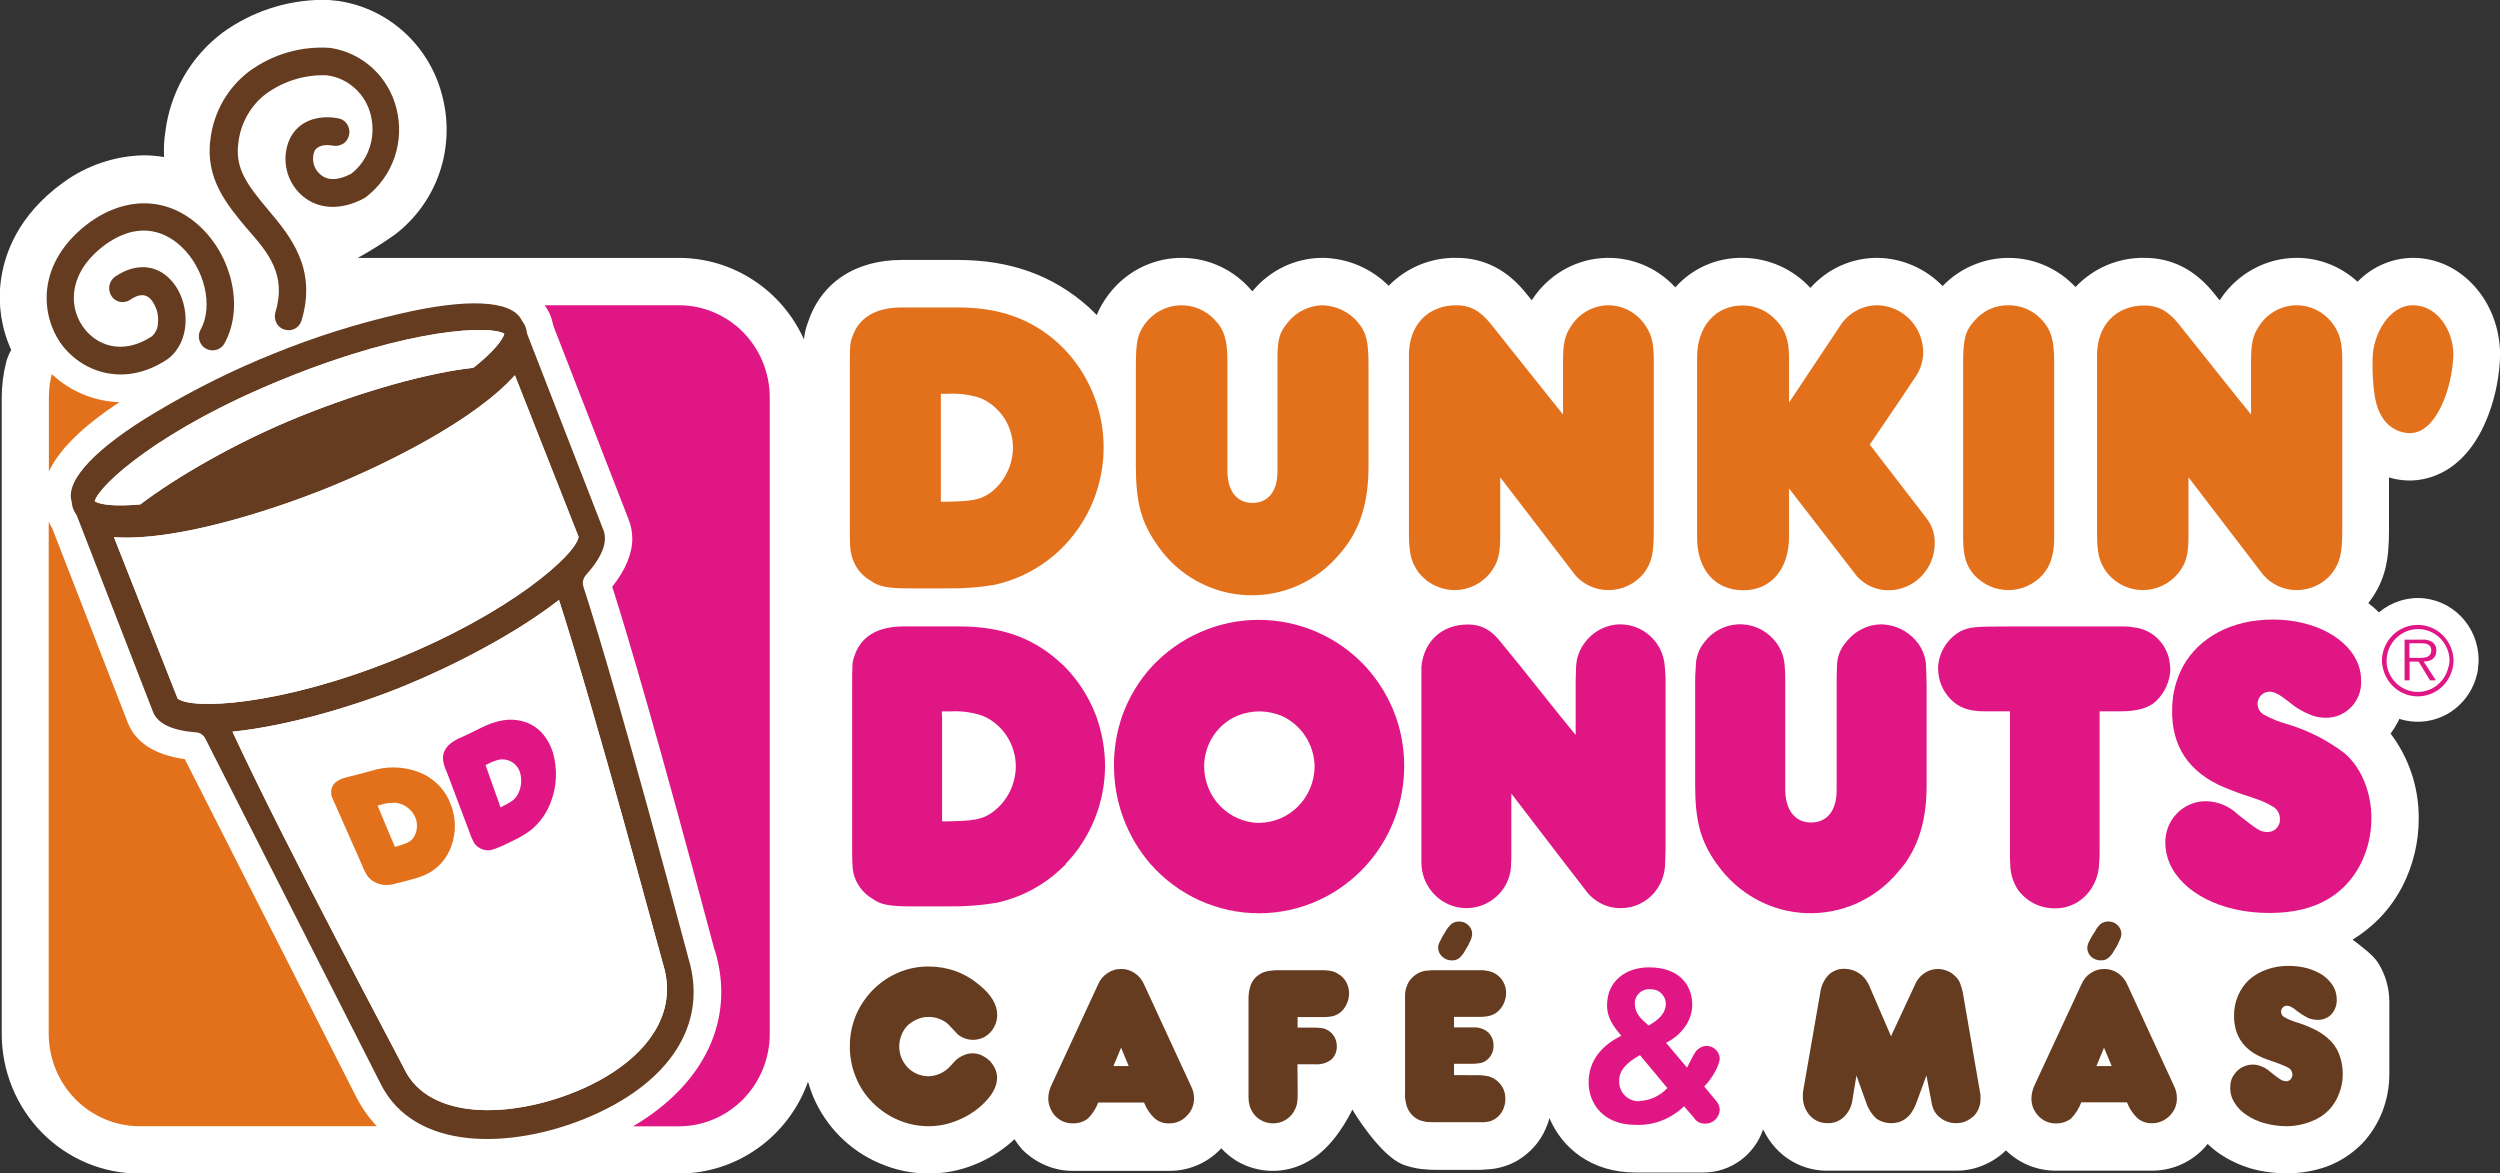 <svg width="49" height="23" viewBox="0 0 49 23" fill="none" xmlns="http://www.w3.org/2000/svg">
<rect x="0" y="0" width="49" height="23" fill="#333333" stroke="none"/>
<g clip-path="url(#clip0)">
<path d="M47.297 5.054C47.094 5.055 46.893 5.097 46.706 5.178C46.519 5.258 46.35 5.375 46.208 5.522C45.88 5.22 45.453 5.053 45.011 5.054C44.717 5.055 44.428 5.129 44.169 5.27C43.909 5.41 43.688 5.613 43.523 5.86C43.518 5.869 43.512 5.878 43.505 5.886L43.407 5.765C43.036 5.292 42.573 5.054 42.034 5.054C41.782 5.049 41.531 5.098 41.298 5.196C41.065 5.294 40.854 5.441 40.68 5.626C40.512 5.447 40.311 5.304 40.088 5.206C39.865 5.108 39.624 5.056 39.381 5.055C39.138 5.053 38.897 5.101 38.673 5.196C38.448 5.29 38.245 5.43 38.075 5.607C37.907 5.433 37.708 5.296 37.487 5.201C37.267 5.106 37.031 5.056 36.791 5.054C36.545 5.054 36.301 5.106 36.076 5.207C35.851 5.309 35.649 5.457 35.484 5.643C35.313 5.458 35.107 5.31 34.879 5.209C34.65 5.108 34.404 5.055 34.154 5.054C33.907 5.05 33.661 5.099 33.434 5.198C33.206 5.298 33.002 5.446 32.836 5.632C32.651 5.431 32.425 5.276 32.174 5.177C31.922 5.078 31.652 5.038 31.383 5.06C31.114 5.082 30.854 5.165 30.621 5.304C30.389 5.442 30.19 5.632 30.039 5.86C30.032 5.868 30.027 5.876 30.023 5.886L29.924 5.765C29.553 5.292 29.088 5.054 28.551 5.054C28.304 5.049 28.058 5.095 27.829 5.189C27.6 5.283 27.392 5.423 27.218 5.601C26.871 5.255 26.405 5.059 25.919 5.054C25.657 5.055 25.398 5.114 25.161 5.227C24.924 5.341 24.714 5.506 24.546 5.71C24.523 5.686 24.502 5.659 24.476 5.632C24.298 5.439 24.082 5.289 23.841 5.189C23.601 5.09 23.342 5.044 23.083 5.056C22.823 5.067 22.57 5.135 22.338 5.255C22.107 5.376 21.905 5.545 21.744 5.752L21.726 5.776C21.632 5.898 21.555 6.032 21.496 6.175C21.447 6.125 21.398 6.075 21.346 6.027C20.65 5.401 19.81 5.095 18.772 5.095H17.677C16.758 5.095 16.087 5.544 15.831 6.331C15.793 6.434 15.769 6.541 15.757 6.651C15.542 6.175 15.198 5.772 14.765 5.49C14.332 5.207 13.829 5.056 13.314 5.055H7.012C7.264 4.916 7.509 4.762 7.744 4.595C8.142 4.291 8.443 3.875 8.61 3.398C8.776 2.921 8.799 2.404 8.677 1.914C8.562 1.427 8.305 0.986 7.941 0.648C7.577 0.31 7.121 0.091 6.633 0.019C6.526 0.004 6.418 -0.004 6.311 -0.003C5.613 0.004 4.934 0.227 4.365 0.638C4.057 0.869 3.798 1.16 3.604 1.496C3.411 1.831 3.287 2.203 3.24 2.589C3.215 2.751 3.207 2.915 3.216 3.078C3.086 3.057 2.955 3.045 2.824 3.044C2.254 3.054 1.702 3.24 1.239 3.577C0.341 4.226 0.077 4.998 0.013 5.529C-0.041 5.983 0.03 6.444 0.22 6.859C0.176 6.934 0.143 7.016 0.121 7.1C0.064 7.323 0.035 7.553 0.034 7.783V20.264C0.034 20.624 0.104 20.98 0.239 21.312C0.375 21.645 0.574 21.947 0.824 22.201C1.074 22.455 1.372 22.656 1.699 22.794C2.026 22.931 2.376 23.002 2.73 23.001H13.314C13.865 23 14.403 22.827 14.854 22.505C15.306 22.183 15.649 21.728 15.837 21.202C15.865 21.298 15.898 21.394 15.935 21.487C16.186 22.082 16.656 22.554 17.244 22.802C17.549 22.934 17.876 23.002 18.207 23.001C18.506 23.001 18.802 22.945 19.08 22.835C19.355 22.728 19.609 22.573 19.832 22.377L19.883 22.328C19.928 22.398 19.979 22.465 20.034 22.528C20.163 22.66 20.317 22.765 20.487 22.837C20.659 22.913 20.846 22.951 21.034 22.949H22.922C23.292 22.95 23.647 22.802 23.909 22.537C23.919 22.527 23.927 22.517 23.936 22.506C24.023 22.6 24.122 22.682 24.23 22.75C24.443 22.878 24.685 22.947 24.933 22.949C25.18 22.952 25.424 22.887 25.639 22.763C26.14 22.492 26.439 21.88 26.508 21.747C26.508 21.763 27.038 22.631 27.478 22.816C27.495 22.822 27.509 22.829 27.523 22.835C27.629 22.871 27.739 22.897 27.85 22.912C27.966 22.925 28.082 22.931 28.198 22.93H28.947C29.018 22.93 29.09 22.926 29.16 22.919C29.247 22.915 29.333 22.902 29.417 22.879C29.514 22.854 29.607 22.819 29.695 22.773C29.782 22.726 29.863 22.67 29.938 22.605C30.095 22.472 30.219 22.303 30.3 22.112C30.33 22.048 30.353 21.981 30.368 21.913C30.617 22.502 31.191 22.981 32.056 22.981H33.4C33.655 22.979 33.903 22.896 34.111 22.745C34.318 22.594 34.474 22.381 34.557 22.136C34.62 22.268 34.702 22.391 34.8 22.499C34.93 22.642 35.088 22.755 35.264 22.832C35.441 22.909 35.63 22.948 35.822 22.945H38.346C38.532 22.946 38.716 22.908 38.886 22.833C39.046 22.766 39.192 22.669 39.316 22.547C39.578 22.803 39.928 22.946 40.291 22.945H42.185C42.554 22.945 42.909 22.797 43.172 22.533C43.207 22.497 43.24 22.46 43.27 22.42C43.345 22.493 43.426 22.56 43.512 22.619C43.702 22.745 43.908 22.841 44.126 22.905C44.349 22.967 44.58 22.997 44.812 22.996C45.079 22.999 45.345 22.956 45.597 22.867C45.855 22.773 46.089 22.623 46.284 22.427C46.288 22.422 46.292 22.418 46.297 22.415C46.468 22.234 46.603 22.021 46.694 21.788C46.784 21.555 46.831 21.306 46.831 21.056V19.636C46.831 19.371 46.758 19.111 46.62 18.887C46.522 18.718 46.265 18.537 46.111 18.417C46.302 18.299 46.479 18.159 46.637 17.998C46.819 17.81 46.973 17.595 47.093 17.361C47.299 16.955 47.407 16.505 47.407 16.048C47.413 15.444 47.218 14.857 46.856 14.379C47.078 14.078 47.198 13.712 47.196 13.336C47.196 13.141 47.165 12.947 47.104 12.763C46.972 12.386 46.733 12.058 46.417 11.819C46.428 11.811 46.436 11.801 46.443 11.789C46.76 11.365 46.824 10.958 46.824 10.402V9.358C46.873 9.373 46.922 9.382 46.957 9.391C47.047 9.408 47.139 9.418 47.231 9.418C47.549 9.418 48.335 9.294 48.777 8.122C48.916 7.749 48.992 7.355 49.002 6.956C49 5.906 48.236 5.054 47.297 5.054Z" fill="white"/>
<path d="M47.39 11.721C47.074 11.722 46.771 11.85 46.547 12.076C46.323 12.303 46.197 12.611 46.196 12.932C46.195 13.003 46.201 13.075 46.214 13.145C46.261 13.42 46.401 13.67 46.609 13.852C46.816 14.034 47.08 14.138 47.354 14.146C47.629 14.154 47.898 14.066 48.115 13.896C48.333 13.726 48.486 13.485 48.55 13.213C48.563 13.168 48.57 13.121 48.571 13.074C48.578 13.027 48.581 12.979 48.581 12.932C48.58 12.611 48.454 12.304 48.231 12.077C48.008 11.85 47.706 11.722 47.39 11.721Z" fill="white"/>
<path fill-rule="evenodd" clip-rule="evenodd" d="M47.502 12.966C47.643 12.966 47.753 12.903 47.753 12.749C47.754 12.715 47.746 12.681 47.73 12.65C47.714 12.62 47.69 12.594 47.662 12.576C47.603 12.545 47.537 12.531 47.471 12.537H47.13V13.335H47.228V12.967H47.404L47.461 13.059L47.628 13.335H47.744L47.563 13.058L47.502 12.966ZM47.371 12.894H47.224V12.608H47.448C47.546 12.608 47.653 12.623 47.653 12.745C47.653 12.909 47.48 12.894 47.371 12.894Z" fill="#DF1683"/>
<path fill-rule="evenodd" clip-rule="evenodd" d="M48.079 13.058C48.086 13.018 48.09 12.976 48.09 12.935C48.083 12.75 48.006 12.575 47.875 12.447C47.744 12.319 47.569 12.248 47.388 12.248C47.206 12.248 47.031 12.319 46.9 12.447C46.769 12.575 46.692 12.75 46.685 12.935C46.685 12.976 46.689 13.018 46.698 13.058C46.726 13.224 46.811 13.373 46.937 13.482C47.064 13.589 47.223 13.649 47.388 13.649C47.553 13.649 47.713 13.589 47.84 13.482C47.966 13.373 48.05 13.224 48.079 13.058H47.992C47.965 13.2 47.889 13.328 47.779 13.42C47.669 13.512 47.531 13.562 47.389 13.562C47.247 13.562 47.109 13.512 46.999 13.42C46.889 13.328 46.813 13.2 46.785 13.058C46.779 13.017 46.776 12.974 46.778 12.932C46.784 12.77 46.852 12.617 46.967 12.505C47.082 12.392 47.235 12.33 47.394 12.33C47.554 12.33 47.707 12.392 47.822 12.505C47.937 12.617 48.005 12.77 48.011 12.932C48.011 12.973 48.006 13.015 47.996 13.055L48.079 13.058Z" fill="#DF1683"/>
<path d="M5.398 6.122C5.378 6.191 5.385 6.265 5.418 6.328C5.433 6.36 5.455 6.388 5.483 6.411C5.51 6.433 5.541 6.45 5.575 6.459C5.608 6.47 5.644 6.475 5.679 6.472C5.714 6.469 5.748 6.459 5.779 6.443C5.811 6.426 5.838 6.403 5.861 6.376C5.883 6.348 5.9 6.317 5.91 6.282C6.219 5.259 5.685 4.623 5.255 4.112C4.848 3.624 4.602 3.304 4.672 2.8C4.693 2.608 4.754 2.423 4.849 2.256C4.944 2.089 5.072 1.944 5.226 1.83C5.57 1.584 5.983 1.46 6.403 1.476C6.61 1.501 6.804 1.591 6.959 1.733C7.114 1.874 7.223 2.061 7.27 2.267C7.302 2.401 7.31 2.54 7.293 2.676C7.276 2.817 7.232 2.954 7.164 3.078C7.095 3.202 7.003 3.311 6.893 3.399C6.893 3.399 6.893 3.399 6.886 3.404C6.621 3.545 6.406 3.545 6.262 3.404C6.203 3.349 6.162 3.277 6.145 3.198C6.127 3.119 6.134 3.036 6.164 2.961C6.216 2.862 6.35 2.82 6.54 2.857C6.609 2.866 6.679 2.849 6.737 2.81C6.765 2.789 6.789 2.763 6.808 2.733C6.826 2.703 6.839 2.669 6.844 2.634C6.851 2.599 6.85 2.563 6.843 2.527C6.835 2.492 6.821 2.459 6.801 2.43C6.781 2.4 6.755 2.375 6.725 2.356C6.695 2.337 6.662 2.324 6.627 2.318C6.199 2.243 5.842 2.389 5.682 2.717C5.6 2.895 5.576 3.094 5.611 3.287C5.646 3.48 5.739 3.657 5.878 3.794C6.198 4.11 6.674 4.141 7.154 3.877L7.184 3.853C7.437 3.657 7.628 3.39 7.733 3.084C7.837 2.779 7.851 2.449 7.773 2.136C7.698 1.828 7.534 1.549 7.303 1.336C7.071 1.123 6.783 0.985 6.474 0.939C5.91 0.898 5.35 1.059 4.891 1.393C4.681 1.55 4.504 1.75 4.372 1.98C4.241 2.209 4.156 2.463 4.125 2.727C4.018 3.497 4.449 4.012 4.83 4.468C5.262 4.955 5.621 5.384 5.398 6.122Z" fill="#663C20"/>
<path d="M3.282 7.041L3.293 7.033C3.734 6.697 3.72 6.005 3.435 5.595C3.149 5.186 2.69 5.126 2.258 5.421C2.199 5.462 2.158 5.525 2.144 5.596C2.131 5.668 2.145 5.741 2.185 5.802C2.204 5.832 2.228 5.858 2.258 5.878C2.287 5.897 2.32 5.911 2.355 5.917C2.388 5.923 2.423 5.923 2.457 5.916C2.491 5.909 2.523 5.895 2.551 5.876C2.804 5.703 2.926 5.814 2.992 5.914C3.077 6.04 3.114 6.193 3.095 6.344C3.093 6.392 3.081 6.438 3.06 6.481C3.039 6.523 3.011 6.561 2.976 6.593C2.387 6.977 1.872 6.765 1.618 6.393C1.328 5.968 1.36 5.305 2.076 4.786C2.786 4.287 3.301 4.599 3.548 4.828C4.01 5.254 4.186 5.999 3.934 6.457C3.907 6.504 3.894 6.558 3.898 6.613C3.902 6.667 3.921 6.72 3.954 6.763C3.987 6.806 4.033 6.837 4.084 6.854C4.135 6.871 4.19 6.871 4.241 6.856C4.276 6.846 4.308 6.83 4.335 6.808C4.363 6.785 4.386 6.757 4.402 6.725C4.78 6.043 4.56 5.03 3.912 4.432C3.303 3.87 2.503 3.834 1.772 4.347C1.232 4.741 0.978 5.207 0.925 5.657C0.882 6.027 0.971 6.401 1.177 6.709C1.584 7.295 2.435 7.608 3.282 7.041Z" fill="#663C20"/>
<path d="M28.451 18.824C28.501 18.827 28.551 18.813 28.592 18.785C28.644 18.742 28.686 18.689 28.717 18.629C28.759 18.566 28.794 18.5 28.823 18.43C28.842 18.391 28.852 18.349 28.854 18.306C28.855 18.273 28.848 18.241 28.835 18.211C28.822 18.181 28.802 18.154 28.778 18.132C28.754 18.109 28.725 18.09 28.694 18.078C28.662 18.066 28.629 18.06 28.595 18.062C28.546 18.061 28.498 18.075 28.457 18.102C28.409 18.144 28.368 18.194 28.336 18.25C28.294 18.314 28.257 18.38 28.224 18.45C28.202 18.486 28.189 18.527 28.187 18.57C28.187 18.604 28.194 18.637 28.207 18.667C28.22 18.698 28.24 18.725 28.265 18.748C28.315 18.796 28.382 18.824 28.451 18.824Z" fill="#663C20"/>
<path d="M19.543 21.125C19.543 21.304 19.437 21.488 19.226 21.678C19.084 21.802 18.921 21.901 18.746 21.968C18.573 22.038 18.389 22.074 18.203 22.074C17.995 22.074 17.79 22.032 17.599 21.949C17.416 21.871 17.25 21.758 17.108 21.616C16.965 21.475 16.852 21.305 16.776 21.118C16.696 20.925 16.655 20.718 16.657 20.509C16.655 20.299 16.697 20.091 16.777 19.897C16.937 19.522 17.233 19.223 17.604 19.064C17.795 18.982 18.001 18.941 18.209 18.944C18.385 18.944 18.561 18.974 18.727 19.033C18.895 19.094 19.052 19.185 19.19 19.301C19.426 19.493 19.545 19.689 19.545 19.889C19.546 19.955 19.532 20.021 19.507 20.082C19.484 20.139 19.451 20.191 19.409 20.236C19.365 20.282 19.313 20.319 19.256 20.344C19.196 20.368 19.132 20.381 19.067 20.381C19.008 20.38 18.949 20.368 18.894 20.346C18.845 20.328 18.8 20.299 18.762 20.263L18.619 20.111C18.568 20.051 18.502 20.005 18.429 19.978C18.357 19.947 18.28 19.931 18.202 19.932C18.125 19.93 18.048 19.946 17.977 19.978C17.909 20.006 17.845 20.047 17.79 20.098C17.738 20.151 17.698 20.214 17.67 20.283C17.641 20.355 17.625 20.432 17.625 20.51C17.625 20.589 17.641 20.668 17.67 20.741C17.701 20.808 17.741 20.869 17.79 20.923C17.844 20.977 17.907 21.02 17.976 21.05C18.046 21.079 18.121 21.094 18.196 21.095C18.278 21.093 18.358 21.074 18.432 21.04C18.506 21.006 18.573 20.956 18.628 20.895L18.726 20.787C18.771 20.745 18.822 20.711 18.878 20.687C18.936 20.659 18.998 20.645 19.062 20.645C19.126 20.645 19.189 20.659 19.246 20.687C19.302 20.715 19.354 20.75 19.4 20.793C19.442 20.839 19.477 20.891 19.504 20.947C19.529 21.003 19.543 21.063 19.543 21.125Z" fill="#663C20"/>
<path d="M21.321 21.925C21.236 21.989 21.132 22.021 21.027 22.018C20.962 22.018 20.897 22.006 20.836 21.981C20.779 21.955 20.728 21.919 20.683 21.874C20.641 21.829 20.608 21.776 20.585 21.719C20.559 21.659 20.546 21.593 20.546 21.527C20.548 21.437 20.569 21.348 20.609 21.267L21.525 19.29C21.563 19.2 21.627 19.124 21.709 19.072C21.786 19.018 21.877 18.991 21.971 18.992C22.066 18.99 22.159 19.018 22.238 19.072C22.32 19.125 22.384 19.202 22.423 19.293L23.347 21.294C23.384 21.366 23.403 21.447 23.403 21.528C23.404 21.595 23.391 21.66 23.364 21.721C23.339 21.779 23.303 21.831 23.258 21.874C23.214 21.921 23.161 21.957 23.102 21.982C23.043 22.007 22.98 22.019 22.916 22.018C22.816 22.023 22.716 21.989 22.638 21.925C22.542 21.839 22.469 21.73 22.423 21.609H21.525C21.481 21.728 21.411 21.836 21.321 21.925ZM22.123 20.895L21.973 20.535L21.823 20.895H22.123Z" fill="#663C20"/>
<path d="M25.434 21.328C25.434 21.396 25.434 21.459 25.434 21.501C25.434 21.544 25.427 21.591 25.423 21.623C25.418 21.653 25.409 21.682 25.398 21.71C25.386 21.738 25.372 21.765 25.357 21.792C25.315 21.861 25.255 21.919 25.184 21.958C25.114 21.998 25.034 22.018 24.953 22.018C24.866 22.019 24.779 21.995 24.704 21.949C24.63 21.906 24.569 21.841 24.53 21.764C24.517 21.74 24.506 21.715 24.497 21.689C24.489 21.661 24.483 21.632 24.478 21.603C24.474 21.565 24.471 21.527 24.471 21.489C24.471 21.448 24.471 21.39 24.471 21.321V19.599C24.467 19.494 24.483 19.389 24.52 19.29C24.554 19.212 24.61 19.145 24.682 19.101C24.712 19.078 24.745 19.062 24.78 19.051C24.823 19.038 24.866 19.029 24.91 19.025C24.931 19.025 24.962 19.018 25.008 19.016H25.94C25.989 19.016 26.032 19.025 26.068 19.028C26.103 19.031 26.133 19.044 26.158 19.051C26.184 19.062 26.208 19.075 26.232 19.091C26.297 19.128 26.35 19.183 26.386 19.249C26.422 19.315 26.442 19.389 26.442 19.465C26.442 19.533 26.429 19.6 26.402 19.663C26.376 19.726 26.337 19.782 26.288 19.829C26.244 19.868 26.192 19.896 26.137 19.913C26.067 19.93 25.995 19.937 25.924 19.935H25.433V20.141H25.727C25.791 20.14 25.854 20.144 25.917 20.152C25.96 20.16 26.001 20.176 26.037 20.2C26.087 20.232 26.129 20.276 26.157 20.328C26.186 20.381 26.201 20.439 26.201 20.499C26.204 20.55 26.196 20.6 26.177 20.647C26.158 20.693 26.129 20.735 26.092 20.769C26.001 20.837 25.888 20.869 25.775 20.86H25.43L25.434 21.328Z" fill="#663C20"/>
<path d="M28.945 21.074C29.026 21.072 29.108 21.08 29.187 21.099C29.246 21.117 29.3 21.148 29.347 21.188C29.398 21.23 29.438 21.284 29.466 21.344C29.493 21.405 29.506 21.471 29.505 21.537C29.506 21.606 29.492 21.674 29.465 21.737C29.439 21.799 29.398 21.855 29.347 21.898C29.324 21.917 29.299 21.933 29.273 21.948C29.248 21.962 29.221 21.973 29.193 21.981C29.164 21.981 29.13 21.993 29.095 21.995C29.059 21.997 29.006 21.995 28.951 21.995H28.201C28.088 21.995 28.01 21.995 27.962 21.99C27.917 21.982 27.873 21.971 27.829 21.958C27.756 21.928 27.692 21.88 27.644 21.817C27.596 21.754 27.564 21.679 27.553 21.6C27.553 21.586 27.547 21.569 27.544 21.557C27.542 21.545 27.544 21.528 27.539 21.502C27.533 21.477 27.539 21.459 27.539 21.428V19.685C27.539 19.625 27.539 19.571 27.539 19.533C27.539 19.495 27.539 19.462 27.544 19.439C27.548 19.417 27.552 19.394 27.558 19.372C27.564 19.355 27.571 19.332 27.581 19.309C27.602 19.253 27.636 19.203 27.679 19.162C27.719 19.121 27.766 19.088 27.817 19.063C27.84 19.053 27.864 19.044 27.888 19.037C27.912 19.031 27.936 19.027 27.96 19.025C27.987 19.025 28.022 19.018 28.066 19.016H28.982C29.021 19.016 29.056 19.016 29.075 19.016C29.095 19.021 29.116 19.025 29.137 19.026C29.152 19.03 29.168 19.033 29.184 19.035C29.28 19.057 29.366 19.111 29.427 19.189C29.488 19.267 29.52 19.363 29.519 19.462C29.519 19.531 29.505 19.599 29.476 19.662C29.45 19.724 29.409 19.78 29.359 19.824C29.316 19.863 29.264 19.891 29.209 19.906C29.136 19.925 29.062 19.933 28.988 19.93H28.499V20.137H28.883C28.987 20.131 29.09 20.167 29.169 20.236C29.203 20.269 29.23 20.309 29.248 20.353C29.266 20.397 29.275 20.445 29.273 20.492C29.275 20.546 29.265 20.599 29.242 20.648C29.221 20.696 29.188 20.739 29.147 20.773C29.111 20.803 29.069 20.825 29.023 20.834C28.966 20.846 28.908 20.852 28.849 20.851H28.499V21.072L28.945 21.074Z" fill="#663C20"/>
<path d="M41.177 18.105C41.13 18.147 41.091 18.198 41.063 18.254C41.018 18.317 40.979 18.384 40.946 18.453C40.926 18.491 40.914 18.532 40.91 18.574C40.91 18.608 40.917 18.64 40.93 18.671C40.943 18.702 40.963 18.729 40.987 18.752C41.039 18.799 41.107 18.825 41.176 18.823C41.225 18.826 41.273 18.812 41.313 18.784C41.366 18.742 41.409 18.689 41.438 18.628C41.481 18.565 41.517 18.498 41.545 18.428C41.565 18.39 41.576 18.348 41.579 18.305C41.579 18.272 41.572 18.24 41.559 18.21C41.546 18.18 41.526 18.153 41.502 18.131C41.478 18.108 41.449 18.089 41.417 18.077C41.386 18.065 41.352 18.059 41.319 18.061C41.268 18.061 41.219 18.077 41.177 18.105Z" fill="#663C20"/>
<path d="M37.555 19.255C37.596 19.177 37.656 19.112 37.73 19.066C37.805 19.017 37.893 18.992 37.982 18.992C38.044 18.992 38.105 19.004 38.162 19.028C38.22 19.049 38.273 19.083 38.316 19.128C38.358 19.164 38.392 19.21 38.414 19.261C38.439 19.323 38.458 19.388 38.471 19.453L38.802 21.371C38.81 21.406 38.813 21.437 38.818 21.465C38.819 21.489 38.819 21.514 38.818 21.538C38.819 21.604 38.807 21.669 38.781 21.729C38.759 21.784 38.725 21.835 38.683 21.877C38.637 21.917 38.585 21.951 38.53 21.977C38.472 22.001 38.41 22.014 38.347 22.014C38.233 22.017 38.121 21.98 38.031 21.909C37.943 21.845 37.884 21.748 37.865 21.64L37.758 21.08L37.565 21.606C37.467 21.878 37.305 22.014 37.067 22.014C36.962 22.015 36.859 21.982 36.773 21.921C36.683 21.837 36.615 21.73 36.577 21.612L36.386 21.08L36.309 21.552C36.293 21.681 36.235 21.8 36.143 21.89C36.101 21.931 36.051 21.963 35.996 21.984C35.942 22.006 35.884 22.016 35.825 22.014C35.759 22.016 35.693 22.004 35.632 21.978C35.571 21.952 35.517 21.912 35.472 21.862C35.379 21.758 35.33 21.62 35.337 21.479C35.337 21.456 35.337 21.438 35.337 21.42C35.339 21.399 35.342 21.378 35.346 21.358L35.678 19.451C35.695 19.323 35.751 19.203 35.838 19.11C35.924 19.028 36.038 18.984 36.156 18.988C36.257 18.99 36.356 19.021 36.44 19.077C36.528 19.136 36.596 19.221 36.637 19.32L37.064 20.31L37.555 19.255Z" fill="#663C20"/>
<path d="M42.615 21.294L41.693 19.293C41.654 19.203 41.59 19.126 41.509 19.072C41.429 19.018 41.335 18.99 41.239 18.992C41.145 18.992 41.053 19.021 40.974 19.074C40.895 19.127 40.834 19.203 40.797 19.291L39.878 21.268C39.839 21.349 39.818 21.438 39.816 21.528C39.815 21.594 39.828 21.659 39.852 21.72C39.877 21.777 39.912 21.83 39.955 21.875C39.998 21.92 40.049 21.956 40.106 21.982C40.166 22.007 40.23 22.019 40.295 22.019C40.401 22.022 40.504 21.989 40.59 21.926C40.679 21.835 40.748 21.726 40.793 21.606H41.689C41.734 21.727 41.807 21.835 41.901 21.922C41.981 21.987 42.081 22.02 42.182 22.015C42.246 22.015 42.309 22.003 42.368 21.978C42.426 21.952 42.479 21.916 42.525 21.871C42.568 21.827 42.604 21.775 42.63 21.718C42.655 21.657 42.668 21.591 42.667 21.525C42.667 21.445 42.65 21.366 42.615 21.294ZM41.09 20.895L41.239 20.535L41.389 20.895H41.09Z" fill="#663C20"/>
<path d="M44.816 22.074C44.669 22.073 44.522 22.053 44.381 22.013C44.256 21.98 44.138 21.926 44.031 21.853C43.935 21.792 43.855 21.709 43.795 21.612C43.739 21.523 43.71 21.419 43.713 21.313C43.712 21.253 43.723 21.194 43.744 21.139C43.768 21.086 43.802 21.038 43.842 20.997C43.883 20.955 43.932 20.922 43.986 20.9C44.04 20.877 44.098 20.866 44.156 20.866C44.214 20.866 44.271 20.878 44.324 20.901C44.389 20.925 44.448 20.962 44.498 21.009C44.551 21.051 44.597 21.083 44.626 21.109C44.656 21.134 44.684 21.146 44.705 21.161C44.721 21.173 44.74 21.181 44.76 21.184C44.775 21.189 44.79 21.192 44.806 21.192C44.822 21.193 44.839 21.189 44.855 21.183C44.871 21.177 44.885 21.167 44.897 21.155C44.92 21.128 44.933 21.092 44.931 21.056C44.93 21.03 44.923 21.005 44.91 20.983C44.896 20.96 44.878 20.942 44.856 20.929C44.849 20.928 44.842 20.925 44.836 20.922C44.826 20.915 44.816 20.909 44.806 20.904C44.788 20.898 44.773 20.891 44.751 20.881C44.728 20.871 44.702 20.86 44.662 20.845C44.623 20.83 44.582 20.816 44.543 20.802L44.424 20.761C44 20.61 43.788 20.328 43.787 19.912C43.785 19.775 43.812 19.639 43.866 19.513C43.917 19.395 43.991 19.289 44.084 19.201C44.185 19.113 44.302 19.046 44.428 19.002C44.568 18.952 44.715 18.929 44.862 18.932C44.987 18.931 45.111 18.947 45.23 18.98C45.337 19.011 45.438 19.057 45.532 19.117C45.609 19.173 45.676 19.243 45.728 19.324C45.775 19.402 45.799 19.492 45.8 19.583C45.806 19.69 45.77 19.795 45.701 19.875C45.666 19.913 45.623 19.942 45.576 19.962C45.529 19.981 45.478 19.991 45.427 19.989C45.361 19.989 45.297 19.976 45.236 19.951C45.163 19.914 45.093 19.87 45.027 19.82C44.991 19.788 44.951 19.759 44.909 19.736C44.884 19.721 44.855 19.713 44.826 19.713C44.796 19.712 44.766 19.723 44.744 19.744C44.722 19.766 44.71 19.797 44.709 19.828C44.709 19.85 44.715 19.872 44.726 19.89C44.736 19.909 44.752 19.924 44.771 19.934C44.844 19.977 44.921 20.01 45.002 20.034C45.124 20.07 45.243 20.117 45.358 20.173C45.453 20.218 45.542 20.277 45.622 20.347C45.718 20.427 45.793 20.53 45.841 20.646C45.892 20.772 45.919 20.908 45.918 21.045C45.92 21.178 45.895 21.309 45.847 21.433C45.802 21.555 45.732 21.666 45.643 21.76C45.544 21.859 45.425 21.935 45.294 21.982C45.142 22.043 44.979 22.074 44.816 22.074Z" fill="#663C20"/>
<path d="M33.44 20.499C33.397 20.503 33.356 20.516 33.319 20.538C33.282 20.56 33.25 20.59 33.226 20.627C33.171 20.706 33.12 20.826 33.066 20.926L32.655 20.439C32.95 20.29 33.168 20.015 33.168 19.689C33.168 19.363 32.967 18.96 32.317 18.96C31.877 18.96 31.498 19.221 31.498 19.703C31.498 19.955 31.632 20.128 31.778 20.301C31.419 20.476 31.137 20.769 31.137 21.217C31.137 21.616 31.412 22.047 32.055 22.047C32.229 22.055 32.404 22.027 32.567 21.964C32.731 21.902 32.88 21.806 33.007 21.683L33.198 21.903C33.219 21.939 33.248 21.968 33.283 21.989C33.319 22.01 33.358 22.021 33.399 22.023C33.436 22.026 33.474 22.022 33.51 22.011C33.546 21.999 33.579 21.98 33.608 21.956C33.636 21.931 33.66 21.901 33.677 21.867C33.694 21.833 33.704 21.796 33.707 21.758C33.707 21.698 33.687 21.64 33.649 21.593L33.402 21.294C33.553 21.149 33.707 20.878 33.707 20.735C33.7 20.669 33.669 20.608 33.619 20.564C33.569 20.52 33.506 20.497 33.44 20.499ZM32.341 19.39C32.38 19.387 32.418 19.392 32.454 19.404C32.49 19.416 32.524 19.436 32.553 19.461C32.582 19.487 32.605 19.518 32.622 19.553C32.639 19.588 32.648 19.626 32.65 19.665C32.65 19.899 32.454 20.015 32.314 20.101C32.163 19.97 32.041 19.866 32.041 19.654C32.043 19.616 32.053 19.579 32.069 19.546C32.085 19.512 32.108 19.482 32.136 19.457C32.164 19.432 32.197 19.414 32.232 19.402C32.267 19.39 32.304 19.386 32.341 19.39ZM32.136 21.583C32.083 21.587 32.03 21.578 31.98 21.559C31.93 21.54 31.884 21.51 31.847 21.472C31.809 21.434 31.779 21.388 31.76 21.337C31.741 21.287 31.733 21.233 31.736 21.178C31.736 20.963 31.905 20.814 32.143 20.68L32.68 21.326C32.538 21.48 32.343 21.57 32.136 21.578V21.583Z" fill="#DF1683"/>
<path fill-rule="evenodd" clip-rule="evenodd" d="M45.95 14.761C45.604 14.499 45.214 14.303 44.799 14.184C44.663 14.145 44.531 14.092 44.406 14.025C44.36 14.007 44.32 13.975 44.291 13.933C44.263 13.892 44.248 13.842 44.248 13.791C44.25 13.73 44.274 13.672 44.316 13.628C44.359 13.585 44.416 13.559 44.476 13.557C44.58 13.557 44.672 13.607 44.862 13.756C44.998 13.872 45.152 13.962 45.318 14.023C45.406 14.054 45.499 14.07 45.593 14.068C45.676 14.069 45.76 14.053 45.838 14.023C45.974 13.97 46.089 13.875 46.168 13.751C46.248 13.627 46.286 13.481 46.278 13.334C46.277 13.239 46.262 13.145 46.233 13.055C46.057 12.528 45.386 12.143 44.55 12.143C43.741 12.143 43.103 12.492 42.79 13.055C42.644 13.325 42.569 13.629 42.574 13.937C42.574 13.966 42.574 13.998 42.574 14.023C42.602 14.734 42.989 15.219 43.739 15.49C43.887 15.549 44.033 15.597 44.182 15.646C44.307 15.684 44.428 15.738 44.542 15.805C44.586 15.829 44.623 15.864 44.648 15.907C44.674 15.95 44.687 16 44.686 16.05C44.688 16.084 44.684 16.118 44.672 16.149C44.661 16.181 44.643 16.21 44.62 16.234C44.597 16.258 44.57 16.277 44.539 16.29C44.508 16.302 44.476 16.308 44.443 16.307C44.305 16.307 44.253 16.27 43.864 15.965C43.696 15.801 43.473 15.708 43.241 15.704C43.136 15.702 43.031 15.722 42.934 15.762C42.836 15.803 42.747 15.862 42.673 15.938C42.598 16.013 42.539 16.103 42.499 16.202C42.459 16.301 42.439 16.407 42.44 16.514C42.441 16.657 42.471 16.799 42.528 16.929C42.779 17.492 43.531 17.894 44.47 17.894C45.132 17.894 45.618 17.717 45.977 17.347C46.095 17.223 46.194 17.082 46.271 16.929C46.408 16.654 46.479 16.351 46.479 16.044C46.483 15.53 46.279 15.037 45.95 14.761Z" fill="#DF1683"/>
<path fill-rule="evenodd" clip-rule="evenodd" d="M25.921 5.983C25.788 5.986 25.658 6.018 25.539 6.078C25.421 6.137 25.316 6.223 25.234 6.328C25.073 6.528 25.038 6.652 25.038 7.054V9.248C25.038 9.626 24.859 9.857 24.547 9.857C24.235 9.857 24.057 9.617 24.057 9.223V7.054C24.057 6.665 23.992 6.456 23.813 6.273C23.725 6.177 23.617 6.101 23.497 6.051C23.376 6.001 23.247 5.978 23.117 5.984C22.987 5.99 22.86 6.025 22.745 6.086C22.63 6.146 22.529 6.232 22.45 6.336C22.296 6.547 22.263 6.676 22.263 7.197V9.134C22.263 9.86 22.369 10.247 22.702 10.711C22.901 10.995 23.162 11.228 23.464 11.393C23.766 11.559 24.101 11.652 24.444 11.666C24.786 11.681 25.128 11.615 25.442 11.475C25.756 11.335 26.034 11.125 26.256 10.859C26.649 10.411 26.823 9.876 26.823 9.134V7.18C26.823 6.686 26.784 6.52 26.613 6.315C26.527 6.214 26.421 6.132 26.302 6.075C26.182 6.018 26.053 5.987 25.921 5.983ZM21.456 7.797C21.305 7.386 21.059 7.018 20.739 6.724C20.21 6.248 19.585 6.026 18.777 6.026H17.678C17.158 6.026 16.825 6.226 16.697 6.624C16.657 6.748 16.657 6.796 16.657 7.257V10.29C16.657 10.669 16.657 10.759 16.69 10.883C16.715 10.987 16.762 11.086 16.826 11.171C16.89 11.257 16.971 11.329 17.063 11.381C17.225 11.498 17.396 11.532 17.819 11.532H18.572C18.88 11.537 19.187 11.514 19.49 11.463C19.871 11.38 20.23 11.214 20.543 10.977C20.855 10.74 21.113 10.437 21.3 10.089C21.487 9.742 21.597 9.357 21.625 8.962C21.652 8.567 21.595 8.171 21.458 7.8L21.456 7.797ZM19.191 7.797C19.221 7.805 19.251 7.816 19.279 7.831C19.451 7.919 19.597 8.054 19.699 8.221C19.801 8.389 19.854 8.581 19.854 8.778C19.852 8.949 19.812 9.117 19.735 9.269C19.659 9.422 19.549 9.554 19.415 9.656C19.203 9.804 19.057 9.828 18.441 9.835V7.718H18.588C18.792 7.708 18.996 7.733 19.191 7.794V7.797ZM31.527 5.983C31.383 5.984 31.241 6.021 31.114 6.091C30.987 6.16 30.879 6.26 30.799 6.382C30.666 6.574 30.635 6.737 30.635 7.1V8.123L30.376 7.801L29.215 6.344C29.01 6.089 28.808 5.983 28.549 5.983C27.989 5.983 27.615 6.368 27.615 6.958V10.439C27.615 10.844 27.656 11.007 27.799 11.214C27.884 11.323 27.993 11.412 28.117 11.473C28.241 11.534 28.376 11.566 28.514 11.566C28.645 11.566 28.774 11.536 28.893 11.479C29.012 11.423 29.117 11.34 29.201 11.238C29.358 11.038 29.404 10.877 29.404 10.511V9.355L30.817 11.197C30.896 11.312 31.002 11.405 31.125 11.469C31.248 11.533 31.384 11.566 31.522 11.565C31.656 11.567 31.789 11.537 31.91 11.479C32.032 11.421 32.139 11.336 32.223 11.23C32.377 11.021 32.414 10.843 32.414 10.402V7.041C32.414 6.7 32.36 6.512 32.203 6.315C32.122 6.212 32.019 6.129 31.902 6.072C31.785 6.014 31.657 5.984 31.527 5.983ZM36.648 8.714L37.27 7.797L37.555 7.37C37.648 7.227 37.697 7.06 37.695 6.889C37.689 6.648 37.592 6.42 37.424 6.251C37.255 6.082 37.029 5.986 36.793 5.983C36.645 5.984 36.499 6.023 36.37 6.097C36.241 6.171 36.132 6.277 36.054 6.405L35.125 7.801L35.065 7.89V7.008C35.065 6.68 34.996 6.474 34.828 6.295C34.744 6.198 34.641 6.12 34.525 6.067C34.409 6.013 34.283 5.986 34.156 5.987C33.621 5.987 33.263 6.4 33.263 7.003V10.533C33.263 11.165 33.611 11.569 34.171 11.569C34.708 11.569 35.065 11.159 35.065 10.522V9.574L36.4 11.3C36.48 11.387 36.578 11.456 36.686 11.503C36.795 11.549 36.912 11.572 37.029 11.569C37.267 11.565 37.494 11.466 37.661 11.293C37.828 11.121 37.921 10.888 37.921 10.646C37.925 10.465 37.865 10.289 37.752 10.148L36.648 8.714ZM45.012 5.983C44.868 5.984 44.726 6.021 44.599 6.091C44.472 6.16 44.364 6.26 44.284 6.382C44.151 6.574 44.12 6.737 44.12 7.1V8.123L43.859 7.801L42.7 6.348C42.496 6.093 42.293 5.987 42.033 5.987C41.476 5.987 41.102 6.372 41.102 6.962V10.439C41.102 10.844 41.142 11.007 41.288 11.214C41.371 11.322 41.477 11.409 41.597 11.47C41.718 11.531 41.85 11.564 41.984 11.566C42.119 11.568 42.252 11.54 42.374 11.483C42.497 11.426 42.605 11.342 42.691 11.238C42.848 11.038 42.894 10.877 42.894 10.511V9.355L44.305 11.197C44.385 11.311 44.491 11.404 44.614 11.468C44.737 11.533 44.874 11.566 45.012 11.565C45.146 11.567 45.279 11.537 45.4 11.479C45.522 11.421 45.628 11.336 45.712 11.23C45.865 11.021 45.908 10.843 45.908 10.402V7.041C45.908 6.7 45.855 6.512 45.699 6.315C45.616 6.211 45.511 6.128 45.392 6.07C45.273 6.013 45.143 5.983 45.012 5.983ZM47.295 5.983C46.824 5.983 46.503 6.561 46.503 7.041C46.495 7.294 46.511 7.547 46.55 7.797C46.614 8.119 46.771 8.408 47.127 8.48C47.508 8.557 47.765 8.199 47.919 7.797C48.019 7.528 48.075 7.245 48.086 6.958C48.089 6.476 47.768 5.983 47.298 5.983H47.295ZM39.362 5.983C39.238 5.981 39.114 6.007 39 6.059C38.886 6.11 38.785 6.187 38.703 6.282C38.516 6.489 38.477 6.653 38.477 7.114V10.519C38.477 10.898 38.533 11.089 38.703 11.279C38.789 11.37 38.893 11.443 39.008 11.493C39.124 11.542 39.248 11.567 39.373 11.566C39.498 11.565 39.621 11.537 39.735 11.486C39.849 11.434 39.952 11.359 40.036 11.266C40.196 11.083 40.262 10.867 40.262 10.519V7.113C40.262 6.665 40.206 6.476 40.025 6.273C39.941 6.181 39.839 6.107 39.725 6.057C39.612 6.007 39.489 5.982 39.365 5.983H39.362Z" fill="#E3711C"/>
<path fill-rule="evenodd" clip-rule="evenodd" d="M37.751 13.058C37.745 12.874 37.675 12.698 37.555 12.56C37.469 12.46 37.364 12.38 37.246 12.324C37.127 12.268 36.999 12.239 36.868 12.237C36.737 12.239 36.609 12.271 36.492 12.33C36.374 12.389 36.271 12.473 36.19 12.578C36.071 12.709 36.005 12.88 36.005 13.058C36.005 13.123 35.998 13.202 35.998 13.296V15.495C35.998 15.88 35.816 16.121 35.496 16.121C35.176 16.121 34.991 15.87 34.991 15.468V13.296C34.991 13.216 34.987 13.137 34.98 13.058C34.971 12.856 34.889 12.664 34.75 12.519C34.662 12.424 34.556 12.35 34.437 12.301C34.319 12.253 34.191 12.231 34.063 12.237C33.935 12.243 33.811 12.278 33.697 12.338C33.584 12.398 33.485 12.483 33.407 12.586C33.298 12.719 33.238 12.886 33.238 13.058C33.227 13.184 33.223 13.31 33.225 13.436V15.379C33.225 16.093 33.328 16.482 33.649 16.934C33.649 16.934 33.657 16.946 33.66 16.946C33.859 17.228 34.119 17.46 34.419 17.625C34.72 17.79 35.053 17.883 35.395 17.897C35.736 17.911 36.076 17.846 36.389 17.707C36.701 17.568 36.979 17.358 37.2 17.093C37.244 17.042 37.288 16.989 37.331 16.934C37.626 16.521 37.762 16.032 37.762 15.379V13.42C37.757 13.272 37.757 13.158 37.751 13.058Z" fill="#DF1683"/>
<path fill-rule="evenodd" clip-rule="evenodd" d="M20.89 16.929C21.381 16.416 21.656 15.73 21.659 15.015C21.658 14.677 21.598 14.342 21.481 14.025C21.343 13.662 21.132 13.333 20.86 13.058C20.831 13.034 20.799 13.004 20.771 12.976C20.243 12.498 19.62 12.278 18.808 12.278H17.712C17.195 12.278 16.869 12.477 16.743 12.867C16.72 12.928 16.708 12.994 16.708 13.059C16.702 13.149 16.702 13.273 16.702 13.503V14.028V16.539C16.702 16.733 16.702 16.849 16.708 16.938C16.709 17.003 16.717 17.068 16.732 17.131C16.759 17.233 16.806 17.329 16.87 17.412C16.933 17.495 17.013 17.565 17.103 17.617C17.26 17.73 17.429 17.765 17.851 17.765H18.607C18.915 17.769 19.221 17.746 19.525 17.696C19.998 17.595 20.436 17.366 20.792 17.033C20.828 17 20.86 16.967 20.89 16.938V16.929ZM18.461 14.028V13.943H18.624C18.838 13.931 19.053 13.96 19.257 14.028C19.278 14.04 19.299 14.049 19.322 14.057C19.498 14.147 19.647 14.285 19.751 14.455C19.855 14.626 19.91 14.823 19.91 15.024C19.908 15.197 19.867 15.368 19.789 15.523C19.711 15.677 19.599 15.811 19.461 15.914C19.248 16.067 19.096 16.092 18.48 16.1H18.465V14.028H18.461Z" fill="#DF1683"/>
<path fill-rule="evenodd" clip-rule="evenodd" d="M27.351 14.028C27.219 13.67 27.019 13.341 26.762 13.061C26.493 12.773 26.169 12.543 25.809 12.387C25.449 12.23 25.062 12.149 24.671 12.149C24.279 12.149 23.892 12.23 23.533 12.387C23.173 12.543 22.849 12.773 22.579 13.061C22.323 13.341 22.125 13.67 21.996 14.028C21.889 14.338 21.834 14.664 21.834 14.992C21.83 15.707 22.085 16.398 22.55 16.935C22.818 17.239 23.145 17.482 23.512 17.648C23.878 17.814 24.274 17.9 24.675 17.9C25.076 17.9 25.473 17.814 25.839 17.648C26.205 17.482 26.532 17.239 26.8 16.935C27.142 16.547 27.374 16.071 27.471 15.559C27.568 15.047 27.527 14.518 27.351 14.028ZM24.681 16.13C24.393 16.126 24.118 16.007 23.916 15.799C23.714 15.591 23.601 15.31 23.601 15.018C23.602 14.806 23.665 14.6 23.78 14.424C23.896 14.248 24.06 14.11 24.252 14.028C24.389 13.973 24.536 13.944 24.683 13.943C24.831 13.944 24.977 13.973 25.113 14.028C25.305 14.113 25.469 14.252 25.585 14.429C25.701 14.606 25.764 14.813 25.766 15.026C25.763 15.317 25.649 15.595 25.446 15.801C25.244 16.007 24.97 16.125 24.683 16.127L24.681 16.13Z" fill="#DF1683"/>
<path fill-rule="evenodd" clip-rule="evenodd" d="M32.629 13.058C32.617 12.875 32.548 12.701 32.433 12.56C32.351 12.46 32.249 12.379 32.133 12.323C32.017 12.267 31.891 12.238 31.762 12.237C31.62 12.238 31.48 12.274 31.355 12.341C31.229 12.409 31.121 12.507 31.04 12.626C30.951 12.753 30.9 12.903 30.892 13.058C30.892 13.139 30.883 13.231 30.883 13.337V14.406L30.576 14.029L29.803 13.061L29.426 12.599C29.23 12.342 29.028 12.24 28.773 12.24C28.265 12.24 27.913 12.562 27.86 13.061C27.86 13.106 27.86 13.151 27.86 13.198V16.688C27.86 16.787 27.86 16.862 27.86 16.937C27.867 17.118 27.928 17.293 28.035 17.438C28.142 17.584 28.289 17.693 28.458 17.751C28.627 17.81 28.809 17.815 28.981 17.766C29.153 17.717 29.306 17.616 29.421 17.477C29.546 17.326 29.616 17.135 29.617 16.937C29.622 16.88 29.622 16.824 29.622 16.762V15.554L30.68 16.934L31.066 17.433C31.144 17.546 31.249 17.639 31.37 17.703C31.491 17.767 31.626 17.8 31.762 17.799C31.895 17.801 32.025 17.772 32.144 17.714C32.263 17.656 32.368 17.571 32.449 17.465C32.566 17.313 32.632 17.126 32.636 16.932V16.927C32.636 16.85 32.645 16.756 32.645 16.648V13.279C32.642 13.195 32.634 13.123 32.629 13.058Z" fill="#DF1683"/>
<path fill-rule="evenodd" clip-rule="evenodd" d="M42.533 13.058C42.524 12.865 42.447 12.681 42.315 12.541C42.182 12.4 42.005 12.313 41.815 12.296C41.765 12.285 41.714 12.279 41.662 12.279C41.586 12.279 41.466 12.279 41.209 12.279H39.403C38.692 12.279 38.618 12.288 38.437 12.367C38.31 12.435 38.203 12.534 38.124 12.655C38.045 12.776 37.998 12.916 37.987 13.06C37.986 13.079 37.986 13.097 37.987 13.115C37.99 13.338 38.079 13.55 38.235 13.707C38.395 13.87 38.591 13.942 38.899 13.942H39.395V16.717C39.395 16.799 39.395 16.868 39.401 16.936C39.401 17.111 39.452 17.282 39.545 17.43C39.628 17.547 39.738 17.642 39.865 17.707C39.993 17.772 40.133 17.805 40.276 17.803C40.421 17.806 40.564 17.769 40.691 17.698C40.818 17.627 40.924 17.523 41 17.398C41.087 17.259 41.136 17.1 41.142 16.936C41.149 16.865 41.152 16.79 41.152 16.704V13.942H41.566C41.892 13.942 42.114 13.875 42.253 13.747C42.34 13.665 42.411 13.566 42.46 13.456C42.51 13.345 42.537 13.226 42.54 13.105C42.534 13.086 42.534 13.072 42.533 13.058Z" fill="#DF1683"/>
<path d="M0.958 7.786V9.243C1.155 8.817 1.611 8.363 2.341 7.882C1.848 7.868 1.377 7.673 1.015 7.332C0.977 7.48 0.958 7.633 0.958 7.786Z" fill="#E3711C"/>
<path d="M3.623 14.88C3.035 14.797 2.657 14.557 2.501 14.156C2.501 14.156 1.04 10.393 1.021 10.348C0.995 10.309 0.973 10.267 0.955 10.223V20.265C0.956 20.744 1.143 21.203 1.476 21.542C1.809 21.881 2.26 22.072 2.731 22.074H7.386C7.224 21.902 7.088 21.707 6.98 21.496C6.98 21.496 4.127 15.871 3.623 14.88Z" fill="#E3711C"/>
<path d="M13.315 5.983H10.682C10.682 5.983 10.682 5.989 10.682 5.993C10.729 6.058 10.768 6.129 10.797 6.204C10.817 6.263 10.833 6.323 10.845 6.384C12.121 9.666 12.298 10.124 12.326 10.194C12.325 10.198 12.325 10.203 12.326 10.207C12.326 10.203 12.326 10.2 12.326 10.196C12.37 10.31 12.392 10.432 12.393 10.555C12.393 10.854 12.26 11.172 12 11.5C12.321 12.507 12.91 14.509 13.956 18.436L14.013 18.646C14.011 18.641 14.011 18.636 14.013 18.631C14.42 19.979 13.809 21.25 12.408 22.076H13.316C13.787 22.073 14.237 21.88 14.569 21.541C14.9 21.202 15.087 20.743 15.087 20.265V7.786C15.086 7.309 14.899 6.851 14.567 6.513C14.235 6.176 13.785 5.985 13.315 5.983Z" fill="#DF1683"/>
<path d="M13.495 18.79L13.439 18.578C12.333 14.436 11.741 12.443 11.435 11.499C11.423 11.46 11.421 11.418 11.429 11.379C11.438 11.339 11.457 11.302 11.484 11.272C11.802 10.915 11.917 10.623 11.827 10.39L10.339 6.561C10.332 6.545 10.327 6.529 10.326 6.512C10.323 6.476 10.313 6.44 10.299 6.407C10.285 6.366 10.263 6.327 10.235 6.294C10.229 6.285 10.223 6.274 10.218 6.263C10.016 5.883 9.151 5.843 7.843 6.149C7.001 6.342 6.175 6.602 5.374 6.927C4.572 7.249 3.797 7.635 3.054 8.079C1.894 8.769 1.288 9.403 1.401 9.817C1.404 9.828 1.406 9.84 1.407 9.852C1.414 9.932 1.442 10.009 1.488 10.075C1.499 10.09 1.508 10.107 1.513 10.124L3 13.955C3.091 14.184 3.371 14.317 3.84 14.354C3.879 14.356 3.917 14.368 3.949 14.39C3.981 14.412 4.008 14.442 4.025 14.477L7.459 21.239C8.118 22.567 9.997 22.523 11.469 21.924C13.125 21.248 13.884 20.077 13.495 18.79ZM5.587 7.417C8.047 6.42 9.622 6.374 9.885 6.542C9.854 6.662 9.659 6.906 9.278 7.209C8.409 7.301 7.119 7.662 5.877 8.162C4.635 8.661 3.446 9.358 2.75 9.886C2.266 9.931 1.965 9.894 1.856 9.825C1.933 9.518 3.126 8.408 5.587 7.417ZM3.48 13.691L2.234 10.529C3.396 10.614 5.214 10.052 6.406 9.57C7.598 9.087 9.305 8.234 10.094 7.356L11.342 10.522C11.294 10.869 10.001 12.018 7.734 12.93C5.468 13.842 3.746 13.913 3.48 13.691ZM11.283 21.396C9.986 21.925 8.418 21.949 7.932 20.967C7.764 20.627 5.607 16.605 4.556 14.341C5.636 14.231 6.948 13.842 7.914 13.448C8.879 13.054 10.101 12.426 10.955 11.759C11.718 14.139 12.891 18.547 12.998 18.908C13.33 19.987 12.515 20.891 11.283 21.396Z" fill="#663C20"/>
<path d="M2.75 9.886C3.446 9.355 4.635 8.664 5.877 8.162C7.119 7.659 8.409 7.301 9.278 7.209C9.659 6.91 9.854 6.662 9.885 6.542C9.622 6.374 8.047 6.422 5.587 7.417C3.126 8.412 1.933 9.518 1.858 9.825C1.962 9.894 2.266 9.931 2.75 9.886Z" fill="white"/>
<path d="M13 18.908C12.893 18.547 11.72 14.139 10.957 11.759C10.101 12.426 8.876 13.055 7.916 13.448C6.955 13.841 5.634 14.231 4.558 14.341C5.609 16.605 7.766 20.627 7.933 20.967C8.424 21.949 9.988 21.925 11.285 21.396C12.515 20.891 13.33 19.987 13 18.908ZM8.808 16.68C8.722 16.858 8.585 17.005 8.415 17.102C8.304 17.159 8.186 17.203 8.064 17.231C7.966 17.26 7.868 17.283 7.77 17.307C7.665 17.344 7.552 17.349 7.445 17.32C7.352 17.295 7.269 17.241 7.209 17.164C7.164 17.094 7.126 17.018 7.098 16.939C6.927 16.555 6.757 16.172 6.587 15.784C6.51 15.612 6.501 15.592 6.497 15.543C6.486 15.38 6.595 15.273 6.814 15.223C6.967 15.186 7.122 15.145 7.274 15.103C7.573 15.006 7.895 15.011 8.191 15.117C8.361 15.179 8.514 15.281 8.636 15.416C8.73 15.516 8.802 15.633 8.85 15.762C8.906 15.91 8.932 16.068 8.924 16.226C8.917 16.384 8.877 16.538 8.808 16.68ZM10.79 15.739C10.712 15.943 10.585 16.122 10.42 16.262C10.318 16.339 10.21 16.405 10.096 16.461C9.998 16.505 9.91 16.554 9.814 16.595C9.66 16.667 9.59 16.68 9.512 16.663C9.469 16.657 9.428 16.642 9.392 16.619C9.355 16.596 9.323 16.566 9.298 16.53C9.258 16.459 9.225 16.384 9.2 16.306C9.053 15.913 8.905 15.522 8.757 15.132C8.717 15.053 8.692 14.968 8.683 14.88C8.676 14.707 8.781 14.574 8.984 14.481C9.129 14.417 9.273 14.348 9.412 14.277C9.726 14.118 9.994 14.068 10.253 14.142C10.409 14.185 10.549 14.276 10.652 14.402C10.736 14.506 10.798 14.625 10.837 14.752C10.931 15.077 10.915 15.425 10.79 15.739H10.79Z" fill="white"/>
<path d="M7.76 15.736C7.747 15.735 7.734 15.735 7.721 15.736C7.633 15.737 7.546 15.75 7.462 15.774C7.442 15.781 7.421 15.787 7.401 15.791C7.512 16.062 7.626 16.333 7.741 16.602C7.987 16.53 8.041 16.502 8.102 16.423C8.14 16.366 8.163 16.301 8.17 16.233C8.177 16.164 8.168 16.095 8.143 16.032C8.109 15.953 8.057 15.884 7.99 15.832C7.923 15.781 7.843 15.748 7.76 15.736Z" fill="white"/>
<path d="M9.852 14.88C9.838 14.88 9.827 14.88 9.813 14.88C9.729 14.896 9.648 14.925 9.572 14.966C9.555 14.976 9.538 14.986 9.519 14.993C9.617 15.269 9.715 15.546 9.813 15.821C10.044 15.705 10.093 15.665 10.15 15.566C10.186 15.5 10.209 15.428 10.216 15.353C10.225 15.278 10.217 15.202 10.196 15.13C10.172 15.057 10.126 14.993 10.064 14.948C10.002 14.903 9.928 14.879 9.852 14.88Z" fill="white"/>
<path d="M11.337 10.522L10.089 7.356C9.304 8.234 7.595 9.092 6.401 9.57C5.207 10.047 3.391 10.614 2.234 10.529L3.485 13.691C3.751 13.913 5.467 13.842 7.734 12.93C10.002 12.018 11.289 10.869 11.337 10.522Z" fill="white"/>
<path d="M8.63 15.424C8.508 15.289 8.356 15.187 8.186 15.125C7.89 15.019 7.567 15.014 7.268 15.111C7.116 15.153 6.961 15.194 6.808 15.231C6.587 15.281 6.48 15.387 6.491 15.551C6.491 15.6 6.504 15.62 6.581 15.792C6.751 16.18 6.921 16.563 7.092 16.947C7.12 17.026 7.158 17.102 7.204 17.172C7.263 17.249 7.346 17.303 7.439 17.328C7.546 17.357 7.659 17.352 7.764 17.315C7.862 17.291 7.96 17.268 8.058 17.239C8.18 17.211 8.298 17.167 8.409 17.109C8.579 17.013 8.716 16.866 8.802 16.688C8.87 16.547 8.908 16.393 8.914 16.237C8.921 16.081 8.895 15.924 8.839 15.778C8.794 15.647 8.723 15.527 8.63 15.424ZM8.102 16.422C8.041 16.501 7.986 16.528 7.741 16.6C7.626 16.331 7.512 16.061 7.401 15.789C7.421 15.785 7.442 15.779 7.462 15.772C7.546 15.748 7.633 15.735 7.721 15.735C7.734 15.732 7.747 15.732 7.76 15.735C7.843 15.745 7.922 15.778 7.989 15.829C8.056 15.88 8.109 15.948 8.142 16.026C8.168 16.09 8.178 16.16 8.171 16.229C8.164 16.298 8.14 16.364 8.102 16.422Z" fill="#E3711C"/>
<path d="M10.651 14.399C10.547 14.273 10.408 14.182 10.252 14.139C9.993 14.065 9.725 14.115 9.411 14.274C9.272 14.345 9.129 14.414 8.983 14.478C8.777 14.578 8.675 14.707 8.682 14.877C8.691 14.965 8.716 15.05 8.756 15.129C8.905 15.519 9.053 15.911 9.199 16.303C9.224 16.381 9.257 16.456 9.297 16.527C9.322 16.563 9.354 16.593 9.391 16.616C9.427 16.639 9.468 16.654 9.511 16.66C9.589 16.677 9.659 16.66 9.813 16.592C9.911 16.551 10 16.502 10.095 16.458C10.209 16.402 10.317 16.336 10.419 16.259C10.584 16.119 10.711 15.94 10.79 15.736C10.915 15.421 10.931 15.072 10.836 14.746C10.797 14.62 10.734 14.502 10.651 14.399ZM10.148 15.57C10.091 15.67 10.042 15.709 9.811 15.825C9.713 15.55 9.615 15.273 9.517 14.997C9.536 14.989 9.553 14.98 9.57 14.97C9.646 14.929 9.727 14.9 9.811 14.884C9.825 14.884 9.836 14.884 9.85 14.884C9.926 14.884 10 14.909 10.062 14.954C10.123 15 10.169 15.065 10.192 15.138C10.213 15.21 10.22 15.284 10.213 15.359C10.205 15.433 10.183 15.505 10.148 15.57Z" fill="#DF1683"/>
</g>
<defs>
<clipPath id="clip0">
<rect width="49" height="23" fill="white"/>
</clipPath>
</defs>
</svg>
